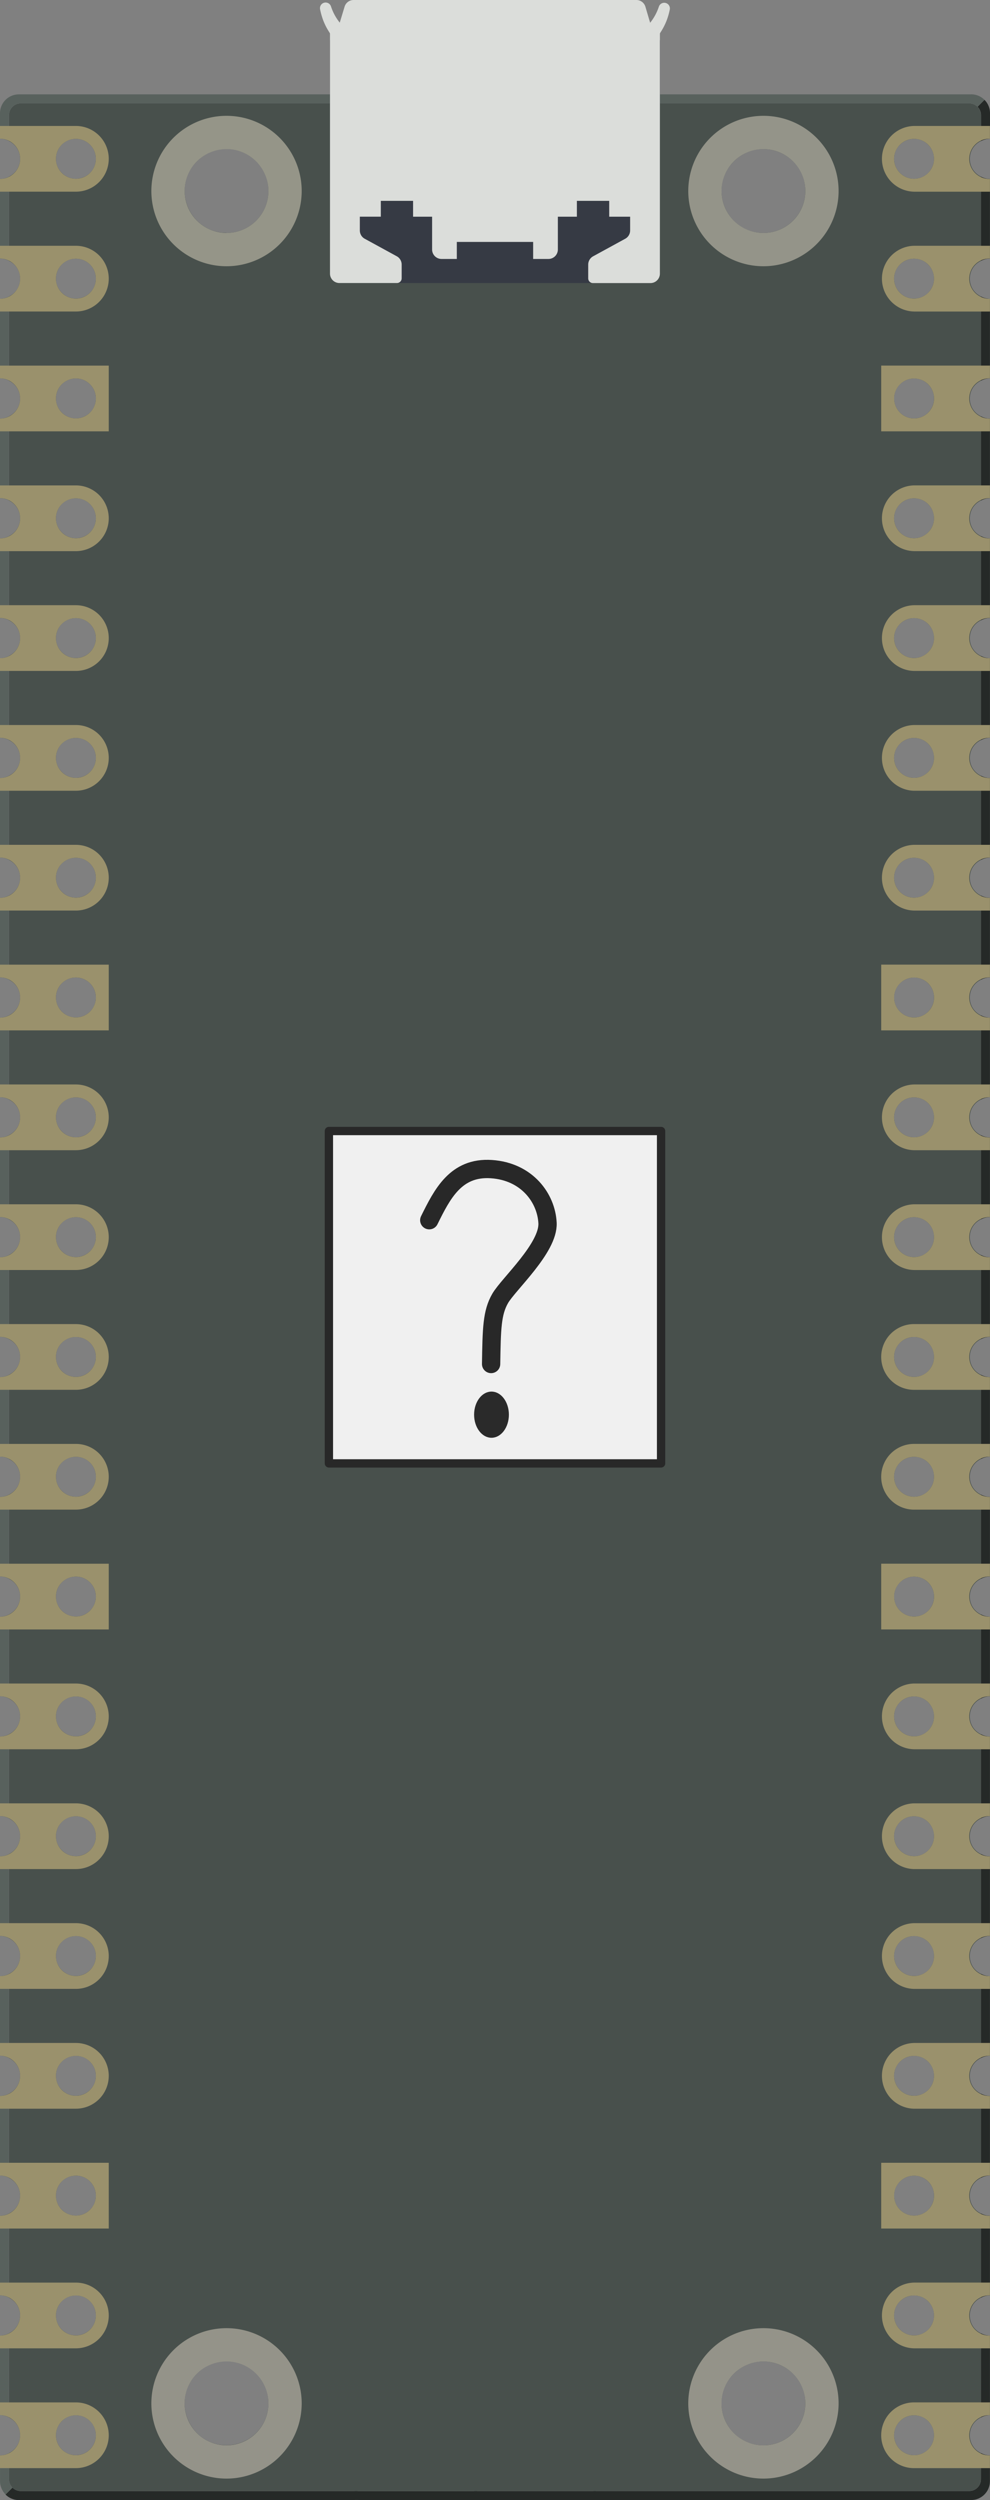 <?xml version="1.0" encoding="UTF-8" standalone="no"?>
<svg
   viewBox="0 0 59.532 150.242"
   version="1.1"
   id="svg194"
   sodipodi:docname="unknown.svg"
   inkscape:export-filename="unknown2.svg"
   inkscape:export-xdpi="383.79346"
   inkscape:export-ydpi="383.79346"
   width="59.532"
   height="150.242"
   inkscape:version="1.3.2 (091e20ef0f, 2023-11-25, custom)"
   xmlns:inkscape="http://www.inkscape.org/namespaces/inkscape"
   xmlns:sodipodi="http://sodipodi.sourceforge.net/DTD/sodipodi-0.dtd"
   xmlns="http://www.w3.org/2000/svg"
   xmlns:svg="http://www.w3.org/2000/svg">
  <rect x="0" y="0" width="59.532" height="150.242" fill="#808080" stroke="none"/>
  <defs
     id="defs194">
    <linearGradient
       id="swatch196"
       inkscape:swatch="solid">
      <stop
         style="stop-color:#282828;stop-opacity:1;"
         offset="0"
         id="stop196" />
    </linearGradient>
    <inkscape:path-effect
       effect="bspline"
       id="path-effect196"
       is_visible="true"
       lpeversion="1.3"
       weight="33.333"
       steps="2"
       helper_size="0"
       apply_no_weight="true"
       apply_with_weight="true"
       only_selected="false"
       uniform="false" />
  </defs>
  <sodipodi:namedview
     id="namedview194"
     pagecolor="#ffffff"
     bordercolor="#000000"
     borderopacity="0.25"
     inkscape:showpageshadow="2"
     inkscape:pageopacity="0.0"
     inkscape:pagecheckerboard="0"
     inkscape:deskcolor="#d1d1d1"
     inkscape:zoom="10.485315"
     inkscape:cx="-31.234158"
     inkscape:cy="77.87081"
     inkscape:window-width="3840"
     inkscape:window-height="2102"
     inkscape:window-x="0"
     inkscape:window-y="58"
     inkscape:window-maximized="1"
     inkscape:current-layer="svg194" />
  <path
     d="m 59.529,15.537 v -4.782 0 a 1.18,1.18 0 0 1 -0.54,-0.143 v 5.068 a 1.177,1.177 0 0 1 0.54,-0.143 z"
     style="fill:#252927;fill-opacity:1"
     id="path1"
     inkscape:export-filename="path1.svg"
     inkscape:export-xdpi="96"
     inkscape:export-ydpi="96" />
  <path
     d="m 59.529,22.738 v -4.782 0 a 1.18,1.18 0 0 1 -0.54,-0.143 v 5.068 a 1.165,1.165 0 0 1 0.54,-0.143 z"
     style="fill:#252927;fill-opacity:1"
     id="path2" />
  <path
     d="m 59.529,29.938 v -4.78 0 a 1.18,1.18 0 0 1 -0.54,-0.143 v 5.066 a 1.177,1.177 0 0 1 0.54,-0.143 z"
     style="fill:#252927;fill-opacity:1"
     id="path3" />
  <path
     d="m 59.529,37.137 v -4.78 0 a 1.18,1.18 0 0 1 -0.54,-0.143 v 5.066 a 1.177,1.177 0 0 1 0.54,-0.143 z"
     style="fill:#252927;fill-opacity:1"
     id="path4" />
  <path
     d="m 59.529,44.336 v -4.78 0 a 1.18,1.18 0 0 1 -0.54,-0.143 v 5.066 a 1.177,1.177 0 0 1 0.54,-0.143 z"
     style="fill:#252927;fill-opacity:1"
     id="path5" />
  <path
     d="m 59.529,51.536 v -4.78 0 a 1.181,1.181 0 0 1 -0.54,-0.144 v 5.067 a 1.177,1.177 0 0 1 0.54,-0.143 z"
     style="fill:#252927;fill-opacity:1"
     id="path6" />
  <path
     d="m 59.529,58.736 v -4.781 0 a 1.18,1.18 0 0 1 -0.54,-0.143 v 5.067 a 1.177,1.177 0 0 1 0.54,-0.143 z"
     style="fill:#252927;fill-opacity:1"
     id="path7" />
  <path
     d="m 59.529,65.936 v -4.781 0 a 1.18,1.18 0 0 1 -0.54,-0.143 v 5.067 a 1.177,1.177 0 0 1 0.54,-0.143 z"
     style="fill:#252927;fill-opacity:1"
     id="path8" />
  <path
     d="m 59.529,73.137 v -4.781 0 a 1.18,1.18 0 0 1 -0.54,-0.143 v 5.067 a 1.177,1.177 0 0 1 0.54,-0.143 z"
     style="fill:#252927;fill-opacity:1"
     id="path9" />
  <path
     d="m 59.529,80.337 v -4.781 0 a 1.18,1.18 0 0 1 -0.54,-0.143 v 5.066 a 1.177,1.177 0 0 1 0.54,-0.143 v 0"
     style="fill:#252927;fill-opacity:1"
     id="path10" />
  <path
     d="m 59.529,87.536 v -4.78 0 a 1.181,1.181 0 0 1 -0.54,-0.144 v 5.067 a 1.177,1.177 0 0 1 0.54,-0.143 z"
     style="fill:#252927;fill-opacity:1"
     id="path11" />
  <path
     d="m 59.529,94.736 v -4.781 0 a 1.18,1.18 0 0 1 -0.54,-0.143 v 5.067 a 1.177,1.177 0 0 1 0.54,-0.143 z"
     style="fill:#252927;fill-opacity:1"
     id="path12" />
  <path
     d="m 59.529,101.936 v -4.781 0 a 1.18,1.18 0 0 1 -0.54,-0.143 V 102.079 a 1.177,1.177 0 0 1 0.54,-0.143 z"
     style="fill:#252927;fill-opacity:1"
     id="path13" />
  <path
     d="m 59.529,109.137 v -4.781 0 a 1.18,1.18 0 0 1 -0.54,-0.143 v 5.067 a 1.177,1.177 0 0 1 0.54,-0.143 z"
     style="fill:#252927;fill-opacity:1"
     id="path14" />
  <path
     d="m 59.529,116.337 v -4.781 0 a 1.18,1.18 0 0 1 -0.54,-0.143 v 5.066 a 1.176,1.176 0 0 1 0.54,-0.142 z"
     style="fill:#252927;fill-opacity:1"
     id="path15" />
  <path
     d="m 59.529,123.537 v -4.781 0 a 1.169,1.169 0 0 1 -0.54,-0.144 v 5.067 a 1.176,1.176 0 0 1 0.54,-0.142 v 0"
     style="fill:#252927;fill-opacity:1"
     id="path16" />
  <path
     d="m 59.529,130.736 v -4.781 0 a 1.18,1.18 0 0 1 -0.54,-0.143 v 5.067 a 1.177,1.177 0 0 1 0.54,-0.143 z"
     style="fill:#252927;fill-opacity:1"
     id="path17" />
  <path
     d="m 59.529,137.936 v -4.781 0 a 1.18,1.18 0 0 1 -0.54,-0.143 v 5.067 a 1.177,1.177 0 0 1 0.54,-0.143 z"
     style="fill:#252927;fill-opacity:1"
     id="path18" />
  <path
     d="m 59.529,145.136 v -4.78 0 a 1.18,1.18 0 0 1 -0.54,-0.143 v 5.065 a 1.176,1.176 0 0 1 0.54,-0.142 z"
     style="fill:#252927;fill-opacity:1"
     id="path19" />
  <path
     d="m 59.529,147.555 v 0 c -0.189,-0.004 -0.374,-0.053 -0.54,-0.143 v 1.577 c 0,0.392 -0.317,0.709 -0.709,0.709 H 35.684 c 0.09,0.166 -0.052,0.355 -0.048,0.544 L 58.394,150.238 c 0.627,-1.1e-4 1.135,-0.508 1.134,-1.135 v -1.549 z"
     style="fill:#252927;fill-opacity:1"
     id="path20"
     sodipodi:nodetypes="cscssccsccc" />
  <path
     d="m 21.317,149.702 c 0.083,0.186 -0.038,0.342 -0.035,0.532 l 9.719,0.008 c 0.003,-0.189 -2.395,-0.375 -2.305,-0.541 z"
     style="fill:#252927;fill-opacity:1"
     id="path21"
     sodipodi:nodetypes="ccccc" />
  <path
     d="m 28.517,149.7 c 0.09,0.166 -0.159,0.352 -0.155,0.541 h 7.34 c 0.003,-0.189 0.052,-0.375 0.142,-0.541 z"
     style="fill:#252927;fill-opacity:1"
     id="path22"
     sodipodi:nodetypes="ccccc" />
  <path
     d="m 59.2,6 -0.416,0.417 a 0.707,0.707 0 0 1 0.208,0.5 v 1.563 a 1.177,1.177 0 0 1 0.54,-0.143 v 0 -1.532 a 1.126,1.126 0 0 0 -0.332,-0.805"
     style="fill:#252927;fill-opacity:1"
     id="path23" />
  <path
     d="M 21.5,149.7 H 1.251 a 0.708,0.708 0 0 1 -0.5,-0.208 l -0.417,0.417 a 1.134,1.134 0 0 0 0.8,0.332 h 20.221 a 1.178,1.178 0 0 1 0.143,-0.541"
     style="fill:#252927;fill-opacity:1"
     id="path24" />
  <path
     d="m 0.542,6.921 v 1.558 c 0.407,0.2 0.666,0.613 0.67,1.067 -0.004,0.453 -0.263,0.866 -0.67,1.066 v 5.069 c 0.893,0.43 0.893,1.702 0,2.132 v 5.068 c 0.407,0.2 0.666,0.613 0.67,1.066 -0.003,0.454 -0.263,0.867 -0.67,1.068 v 5.065 c 0.407,0.2 0.666,0.613 0.67,1.067 -0.004,0.454 -0.263,0.867 -0.67,1.067 v 5.065 c 0.407,0.201 0.667,0.614 0.67,1.068 -0.004,0.453 -0.263,0.866 -0.67,1.066 v 5.066 c 0.407,0.201 0.667,0.614 0.67,1.068 -0.004,0.453 -0.263,0.866 -0.67,1.066 v 5.067 c 0.407,0.2 0.666,0.613 0.67,1.066 -0.004,0.454 -0.263,0.867 -0.67,1.067 v 5.067 c 0.407,0.2 0.666,0.613 0.67,1.066 -0.005,0.454 -0.264,0.866 -0.67,1.068 v 5.066 c 0.407,0.2 0.666,0.613 0.67,1.066 -0.004,0.454 -0.263,0.867 -0.67,1.067 v 5.066 c 0.407,0.201 0.667,0.614 0.67,1.068 -0.004,0.453 -0.263,0.866 -0.67,1.066 v 5.066 c 0.407,0.201 0.667,0.614 0.67,1.068 -0.004,0.453 -0.263,0.866 -0.67,1.066 v 5.067 c 0.407,0.2 0.666,0.613 0.67,1.066 -0.004,0.454 -0.263,0.867 -0.67,1.067 v 5.067 c 0.407,0.2 0.666,0.613 0.67,1.066 -0.005,0.454 -0.264,0.866 -0.67,1.068 V 102.08 c 0.407,0.2 0.666,0.613 0.67,1.066 -0.004,0.454 -0.263,0.867 -0.67,1.067 v 5.066 c 0.407,0.201 0.667,0.614 0.67,1.068 -0.004,0.453 -0.263,0.866 -0.67,1.066 v 5.066 c 0.407,0.201 0.667,0.614 0.67,1.068 -0.004,0.453 -0.263,0.866 -0.67,1.066 v 5.067 c 0.407,0.2 0.666,0.613 0.67,1.066 -0.004,0.454 -0.263,0.867 -0.67,1.067 v 5.067 c 0.407,0.2 0.666,0.613 0.67,1.066 -0.003,0.454 -0.263,0.867 -0.67,1.068 v 5.066 c 0.407,0.2 0.666,0.613 0.67,1.066 -0.004,0.454 -0.263,0.867 -0.67,1.067 v 5.065 c 0.407,0.201 0.667,0.614 0.67,1.068 -0.004,0.453 -0.263,0.866 -0.67,1.066 v 1.577 c -3.9e-7,0.391 0.318,0.709 0.709,0.708 h 57.028 c 0.391,0 0.708,-0.317 0.708,-0.708 v -1.577 c -0.893,-0.431 -0.893,-1.703 0,-2.134 v -5.064 c -0.893,-0.431 -0.893,-1.703 0,-2.134 v -5.066 c -0.893,-0.431 -0.893,-1.703 0,-2.134 v -5.067 c -0.891,-0.432 -0.891,-1.701 0,-2.133 v -5.067 c -0.893,-0.431 -0.893,-1.703 0,-2.134 v -5.065 c -0.893,-0.431 -0.893,-1.703 0,-2.134 v -5.066 c -0.893,-0.431 -0.893,-1.703 0,-2.134 v -5.066 c -0.893,-0.431 -0.893,-1.703 0,-2.134 v -5.067 c -0.891,-0.432 -0.891,-1.701 0,-2.133 v -5.067 c -0.893,-0.431 -0.893,-1.703 0,-2.134 v -5.065 c -0.893,-0.431 -0.893,-1.703 0,-2.134 v -5.066 c -0.893,-0.431 -0.893,-1.703 0,-2.134 v -5.066 c -0.893,-0.431 -0.893,-1.703 0,-2.134 v -5.067 c -0.891,-0.432 -0.891,-1.701 0,-2.133 v -5.067 c -0.891,-0.432 -0.891,-1.701 0,-2.133 v -5.066 c -0.893,-0.431 -0.893,-1.703 0,-2.134 v -5.066 c -0.893,-0.431 -0.893,-1.703 0,-2.134 v -5.065 c -0.893,-0.431 -0.893,-1.703 0,-2.134 v -5.068 c -0.892,-0.431 -0.892,-1.701 0,-2.132 v -5.069 c -0.891,-0.432 -0.891,-1.701 0,-2.133 v -1.558 c 5.53e-4,-0.391 -0.317,-0.709 -0.708,-0.709 H 1.251 c -0.392,-5.538e-4 -0.71,0.317 -0.709,0.709 M 4.565,147.542 c -1.069,0 -1.604,-1.293 -0.848,-2.048 C 4.472,144.738 5.765,145.273 5.765,146.342 c 0,0.663 -0.537,1.2 -1.2,1.2 m 1.2,-8.4 c 0,1.069 -1.293,1.604 -2.048,0.848 C 2.961,139.235 3.496,137.942 4.565,137.942 c 0.663,0 1.2,0.537 1.2,1.2 m 0,-7.2 c 0,1.069 -1.293,1.604 -2.048,0.848 C 2.961,132.035 3.496,130.742 4.565,130.742 c 0.663,0 1.2,0.537 1.2,1.2 m 0,-7.2 c 0,1.069 -1.293,1.604 -2.048,0.848 C 2.961,124.835 3.496,123.542 4.565,123.542 c 0.663,0 1.2,0.537 1.2,1.2 m 0,-7.2 c 0,1.069 -1.293,1.604 -2.048,0.848 C 2.961,117.635 3.496,116.342 4.565,116.342 c 0.663,0 1.2,0.537 1.2,1.2 m 0,-7.2 c 0,1.069 -1.293,1.604 -2.048,0.848 C 2.961,110.435 3.496,109.142 4.565,109.142 c 0.663,0 1.2,0.537 1.2,1.2 m 0,-7.2 c 0,1.069 -1.293,1.604 -2.048,0.848 C 2.961,103.235 3.496,101.942 4.565,101.942 c 0.663,0 1.2,0.537 1.2,1.2 m 0,-7.2 c 0,1.069 -1.293,1.604 -2.048,0.848 C 2.961,96.035 3.496,94.742 4.565,94.742 c 0.663,0 1.2,0.537 1.2,1.2 m 0,-7.2 c 0,1.069 -1.293,1.604 -2.048,0.848 C 2.961,88.835 3.496,87.542 4.565,87.542 c 0.663,0 1.2,0.537 1.2,1.2 m 0,-7.2 c 0,1.069 -1.293,1.604 -2.048,0.848 C 2.961,81.635 3.496,80.342 4.565,80.342 c 0.663,0 1.2,0.537 1.2,1.2 m 0,-7.2 c 0,1.069 -1.293,1.604 -2.048,0.848 C 2.961,74.435 3.496,73.142 4.565,73.142 c 0.663,0 1.2,0.537 1.2,1.2 m 0,-7.2 c 0,1.069 -1.293,1.604 -2.048,0.848 C 2.961,67.235 3.496,65.942 4.565,65.942 c 0.663,0 1.2,0.537 1.2,1.2 m 0,-7.2 c 0,1.069 -1.293,1.604 -2.048,0.848 C 2.961,60.035 3.496,58.742 4.565,58.742 c 0.663,0 1.2,0.537 1.2,1.2 m 0,-7.2 c 0,1.069 -1.293,1.604 -2.048,0.848 C 2.961,52.835 3.496,51.542 4.565,51.542 c 0.663,0 1.2,0.537 1.2,1.2 m 0,-7.2 c 0,1.069 -1.293,1.604 -2.048,0.848 C 2.961,45.635 3.496,44.342 4.565,44.342 c 0.663,0 1.2,0.537 1.2,1.2 m 0,-7.2 c 0,1.069 -1.293,1.604 -2.048,0.848 C 2.961,38.435 3.496,37.142 4.565,37.142 c 0.663,0 1.2,0.537 1.2,1.2 m 0,-7.2 c 0,1.069 -1.293,1.604 -2.048,0.848 C 2.961,31.235 3.496,29.942 4.565,29.942 c 0.663,0 1.2,0.537 1.2,1.2 m 0,-7.2 c 0,1.069 -1.293,1.604 -2.048,0.848 C 2.961,24.035 3.496,22.742 4.565,22.742 c 0.663,0 1.2,0.537 1.2,1.2 m 0,-7.2 c 0,1.069 -1.293,1.604 -2.048,0.848 C 2.961,16.835 3.496,15.542 4.565,15.542 c 0.663,0 1.2,0.537 1.2,1.2 m 0,-7.2 C 5.765,10.611 4.472,11.146 3.717,10.39 2.961,9.635 3.496,8.342 4.565,8.342 c 0.663,0 1.2,0.537 1.2,1.2 M 13.625,146.942 c -2.246,8.9e-4 -3.371,-2.714 -1.783,-4.302 1.588,-1.588 4.303,-0.463 4.302,1.783 -0.002,1.391 -1.128,2.517 -2.519,2.519 m 0,-132.95 c -2.244,0 -3.368,-2.713 -1.781,-4.3 1.586,-1.587 4.3,-0.464 4.3,1.78 0.003,1.395 -1.127,2.528 -2.522,2.528 M 53.765,146.345 c 0,-1.069 1.293,-1.604 2.048,-0.848 0.756,0.756 0.221,2.048 -0.848,2.048 -0.663,0 -1.2,-0.537 -1.2,-1.2 m 0,-7.2 c 0,-1.069 1.293,-1.604 2.048,-0.848 0.756,0.756 0.221,2.048 -0.848,2.048 -0.663,0 -1.2,-0.537 -1.2,-1.2 m 0,-7.2 c 0,-1.069 1.293,-1.604 2.048,-0.848 0.756,0.756 0.221,2.048 -0.848,2.048 -0.663,0 -1.2,-0.537 -1.2,-1.2 m 0,-7.2 c 0,-1.069 1.293,-1.604 2.048,-0.848 0.756,0.756 0.221,2.048 -0.848,2.048 -0.663,0 -1.2,-0.537 -1.2,-1.2 m 0,-7.2 c 0,-1.069 1.293,-1.604 2.048,-0.848 0.756,0.756 0.221,2.048 -0.848,2.048 -0.663,0 -1.2,-0.537 -1.2,-1.2 m 0,-7.2 c 0,-1.069 1.293,-1.604 2.048,-0.848 0.756,0.756 0.221,2.048 -0.848,2.048 -0.663,0 -1.2,-0.537 -1.2,-1.2 m 0,-7.2 c 0,-1.069 1.293,-1.604 2.048,-0.848 0.756,0.756 0.221,2.048 -0.848,2.048 -0.663,0 -1.2,-0.537 -1.2,-1.2 m 0,-7.2 c 0,-1.069 1.293,-1.604 2.048,-0.848 0.756,0.756 0.221,2.048 -0.848,2.048 -0.663,0 -1.2,-0.537 -1.2,-1.2 m 0,-7.2 c 0,-1.069 1.293,-1.604 2.048,-0.848 0.756,0.756 0.221,2.048 -0.848,2.048 -0.663,0 -1.2,-0.537 -1.2,-1.2 m 0,-7.2 c 0,-1.069 1.293,-1.604 2.048,-0.848 0.756,0.756 0.221,2.048 -0.848,2.048 -0.663,0 -1.2,-0.537 -1.2,-1.2 m 0,-7.2 c 0,-1.069 1.293,-1.604 2.048,-0.848 0.756,0.756 0.221,2.048 -0.848,2.048 -0.663,0 -1.2,-0.537 -1.2,-1.2 m 0,-7.2 c 0,-1.069 1.293,-1.604 2.048,-0.848 0.756,0.756 0.221,2.048 -0.848,2.048 -0.663,0 -1.2,-0.537 -1.2,-1.2 m 0,-7.2 c 0,-1.069 1.293,-1.604 2.048,-0.848 0.756,0.756 0.221,2.048 -0.848,2.048 -0.663,0 -1.2,-0.537 -1.2,-1.2 m 0,-7.2 c 0,-1.069 1.293,-1.604 2.048,-0.848 0.756,0.756 0.221,2.048 -0.848,2.048 -0.663,0 -1.2,-0.537 -1.2,-1.2 m 0,-7.2 c 0,-1.069 1.293,-1.604 2.048,-0.848 0.756,0.756 0.221,2.048 -0.848,2.048 -0.663,0 -1.2,-0.537 -1.2,-1.2 m 0,-7.2 c 0,-1.069 1.293,-1.604 2.048,-0.848 0.756,0.756 0.221,2.048 -0.848,2.048 -0.663,0 -1.2,-0.537 -1.2,-1.2 m 0,-7.2 c 0,-1.069 1.293,-1.604 2.048,-0.848 0.756,0.756 0.221,2.048 -0.848,2.048 -0.663,0 -1.2,-0.537 -1.2,-1.2 m 0,-7.2 c 0,-1.069 1.293,-1.604 2.048,-0.848 0.756,0.756 0.221,2.048 -0.848,2.048 -0.663,0 -1.2,-0.537 -1.2,-1.2 m 0,-7.2 c 0,-1.069 1.293,-1.604 2.048,-0.848 0.756,0.756 0.221,2.048 -0.848,2.048 -0.663,0 -1.2,-0.537 -1.2,-1.2 m 0,-7.2 c 0,-1.069 1.293,-1.604 2.048,-0.848 0.756,0.756 0.221,2.048 -0.848,2.048 -0.663,0 -1.2,-0.537 -1.2,-1.2 M 45.908,146.949 c -2.246,8.9e-4 -3.371,-2.714 -1.783,-4.302 1.588,-1.588 4.303,-0.463 4.302,1.783 -0.002,1.391 -1.128,2.517 -2.519,2.519 m 0,-132.95 c -2.244,0 -3.368,-2.713 -1.781,-4.3 1.586,-1.587 4.3,-0.464 4.3,1.78 -5.51e-4,1.391 -1.128,2.519 -2.519,2.521"
     style="fill:#48504c;fill-opacity:1"
     id="path25"
     sodipodi:nodetypes="ccccccccccccccccccccccccccccccccccccccccccccccccccccccccccccscsscccccccccccccccccccccccccccccccccccccccccccccssccssccssccssccssccssccssccssccssccssccssccssccssccssccssccssccssccssccssccssccscccscccssccssccssccssccssccssccssccssccssccssccssccssccssccssccssccssccssccssccssccssccscccscc" />
  <path
     d="M 58.4,5.671 H 1.134 A 1.134,1.134 0 0 0 0,6.805 v 1.531 0 a 1.162,1.162 0 0 1 0.54,0.144 v -1.559 a 0.709,0.709 0 0 1 0.709,-0.709 h 57.03 a 0.7,0.7 0 0 1 0.5,0.208 l 0.421,-0.42 a 1.131,1.131 0 0 0 -0.8,-0.332"
     style="fill:#58615d;fill-opacity:1"
     id="path26" />
  <path
     d="m 0,17.956 v 4.782 0 a 1.158,1.158 0 0 1 0.54,0.143 v -5.068 a 1.17,1.17 0 0 1 -0.54,0.143 z"
     style="fill:#58615d;fill-opacity:1"
     id="path27" />
  <path
     d="m 0,25.156 v 4.781 0 a 1.17,1.17 0 0 1 0.54,0.143 v -5.067 a 1.158,1.158 0 0 1 -0.54,0.143 v 0"
     style="fill:#58615d;fill-opacity:1"
     id="path28" />
  <path
     d="m 0,32.356 v 4.781 0 a 1.169,1.169 0 0 1 0.54,0.142 v -5.065 a 1.169,1.169 0 0 1 -0.54,0.142 z"
     style="fill:#58615d;fill-opacity:1"
     id="path29" />
  <path
     d="m 0,39.556 v 4.781 0 a 1.17,1.17 0 0 1 0.54,0.143 v -5.067 a 1.17,1.17 0 0 1 -0.54,0.143 z"
     style="fill:#58615d;fill-opacity:1"
     id="path30" />
  <path
     d="m 0,46.755 v 4.781 0 a 1.17,1.17 0 0 1 0.54,0.143 v -5.067 a 1.159,1.159 0 0 1 -0.54,0.144 z"
     style="fill:#58615d;fill-opacity:1"
     id="path31" />
  <path
     d="m 0,53.955 v 4.781 0 a 1.17,1.17 0 0 1 0.54,0.143 v -5.067 a 1.17,1.17 0 0 1 -0.54,0.143 z"
     style="fill:#58615d;fill-opacity:1"
     id="path32" />
  <path
     d="m 0,61.155 v 4.781 0 a 1.17,1.17 0 0 1 0.54,0.143 v -5.067 a 1.17,1.17 0 0 1 -0.54,0.143 z"
     style="fill:#58615d;fill-opacity:1"
     id="path33" />
  <path
     d="m 0,68.355 v 4.781 0 a 1.17,1.17 0 0 1 0.54,0.143 v -5.067 a 1.17,1.17 0 0 1 -0.54,0.143 z"
     style="fill:#58615d;fill-opacity:1"
     id="path34" />
  <path
     d="m 0,75.556 v 4.781 0 a 1.17,1.17 0 0 1 0.54,0.143 v -5.067 a 1.17,1.17 0 0 1 -0.54,0.143 z"
     style="fill:#58615d;fill-opacity:1"
     id="path35" />
  <path
     d="m 0,82.755 v 4.781 0 a 1.17,1.17 0 0 1 0.54,0.143 v -5.067 a 1.159,1.159 0 0 1 -0.54,0.144 z"
     style="fill:#58615d;fill-opacity:1"
     id="path36" />
  <path
     d="m 0,89.955 v 4.781 0 a 1.17,1.17 0 0 1 0.54,0.143 v -5.067 a 1.17,1.17 0 0 1 -0.54,0.143 z"
     style="fill:#58615d;fill-opacity:1"
     id="path37" />
  <path
     d="m 0,97.155 v 4.781 0 a 1.17,1.17 0 0 1 0.54,0.143 v -5.067 a 1.17,1.17 0 0 1 -0.54,0.143 z"
     style="fill:#58615d;fill-opacity:1"
     id="path38" />
  <path
     d="m 0,104.355 v 4.781 0 a 1.17,1.17 0 0 1 0.54,0.143 v -5.067 A 1.17,1.17 0 0 1 0,104.355 Z"
     style="fill:#58615d;fill-opacity:1"
     id="path39" />
  <path
     d="m 0,111.556 v 4.781 0 a 1.17,1.17 0 0 1 0.54,0.143 v -5.067 A 1.17,1.17 0 0 1 0,111.556 Z"
     style="fill:#58615d;fill-opacity:1"
     id="path40" />
  <path
     d="m 0,118.755 v 4.781 0 a 1.17,1.17 0 0 1 0.54,0.143 v -5.066 A 1.17,1.17 0 0 1 0,118.756 Z"
     style="fill:#58615d;fill-opacity:1"
     id="path41" />
  <path
     d="m 0,125.955 v 4.781 0 a 1.17,1.17 0 0 1 0.54,0.143 v -5.067 A 1.17,1.17 0 0 1 0,125.955 Z"
     style="fill:#58615d;fill-opacity:1"
     id="path42" />
  <path
     d="m 0,133.155 v 4.781 0 a 1.17,1.17 0 0 1 0.54,0.143 v -5.067 A 1.17,1.17 0 0 1 0,133.155 Z"
     style="fill:#58615d;fill-opacity:1"
     id="path43" />
  <path
     d="m 0,140.355 v 4.78 0 a 1.17,1.17 0 0 1 0.54,0.143 v -5.066 A 1.17,1.17 0 0 1 0,140.355 Z"
     style="fill:#58615d;fill-opacity:1"
     id="path44" />
  <path
     d="m 0,10.755 v 4.782 0 a 1.159,1.159 0 0 1 0.54,0.144 v -5.069 a 1.158,1.158 0 0 1 -0.54,0.143 z"
     style="fill:#58615d;fill-opacity:1"
     id="path45" />
  <path
     d="m 0.333,149.906 0.416,-0.417 a 0.708,0.708 0 0 1 -0.207,-0.5 v -1.576 a 1.177,1.177 0 0 1 -0.541,0.142 v 1.545 a 1.134,1.134 0 0 0 0.332,0.8"
     style="fill:#58615d;fill-opacity:1"
     id="path46" />
  <path
     d="m 6.54,16.745 a 1.977,1.977 0 0 0 -1.975,-1.975 H 0 v 0.766 0 a 1.21,1.21 0 0 1 1.209,1.209 1.211,1.211 0 0 1 -1.209,1.21 v 0 0.765 h 4.565 a 1.977,1.977 0 0 0 1.975,-1.975 m -1.975,1.2 a 1.2,1.2 0 1 1 1.2,-1.2 1.2,1.2 0 0 1 -1.2,1.2"
     style="fill:#9a916c"
     id="path47" />
  <path
     d="M 6.54,21.971 H 0 v 0.766 0 a 1.211,1.211 0 0 1 1.209,1.21 1.21,1.21 0 0 1 -1.209,1.209 v 0 0.765 h 6.54 z m -1.975,3.172 a 1.2,1.2 0 1 1 1.2,-1.2 1.2,1.2 0 0 1 -1.2,1.2"
     style="fill:#9a916c"
     id="path48" />
  <path
     d="m 6.54,31.146 a 1.978,1.978 0 0 0 -1.975,-1.976 H 0 v 0.766 0 a 1.21,1.21 0 0 1 0,2.42 v 0 0.765 h 4.565 a 1.978,1.978 0 0 0 1.975,-1.975 m -1.975,1.2 a 1.2,1.2 0 1 1 1.2,-1.2 1.2,1.2 0 0 1 -1.2,1.2"
     style="fill:#9a916c"
     id="path49" />
  <path
     d="m 6.54,38.345 a 1.978,1.978 0 0 0 -1.975,-1.976 H 0 v 0.766 0 a 1.211,1.211 0 0 1 1.209,1.21 1.21,1.21 0 0 1 -1.209,1.209 v 0 0.765 h 4.565 a 1.976,1.976 0 0 0 1.975,-1.974 m -1.975,1.2 a 1.2,1.2 0 1 1 1.2,-1.2 1.2,1.2 0 0 1 -1.2,1.2"
     style="fill:#9a916c"
     id="path50" />
  <path
     d="m 6.54,45.545 a 1.978,1.978 0 0 0 -1.975,-1.976 H 0 v 0.766 0 a 1.211,1.211 0 0 1 1.209,1.21 1.21,1.21 0 0 1 -1.209,1.209 v 0 0.765 h 4.565 a 1.976,1.976 0 0 0 1.975,-1.974 m -1.975,1.2 a 1.2,1.2 0 1 1 1.2,-1.2 1.2,1.2 0 0 1 -1.2,1.2"
     style="fill:#9a916c"
     id="path51" />
  <path
     d="m 6.54,52.745 a 1.978,1.978 0 0 0 -1.975,-1.976 H 0 v 0.766 0 a 1.211,1.211 0 0 1 1.209,1.21 1.21,1.21 0 0 1 -1.209,1.209 v 0 0.765 h 4.565 a 1.976,1.976 0 0 0 1.975,-1.974 m -1.975,1.2 a 1.2,1.2 0 1 1 1.2,-1.2 1.2,1.2 0 0 1 -1.2,1.2"
     style="fill:#9a916c"
     id="path52" />
  <path
     d="M 6.54,57.97 H 0 v 0.766 0 a 1.211,1.211 0 0 1 1.209,1.21 1.21,1.21 0 0 1 -1.209,1.209 v 0 0.765 h 6.54 z m -1.975,3.172 a 1.2,1.2 0 1 1 1.2,-1.2 1.2,1.2 0 0 1 -1.2,1.2"
     style="fill:#9a916c"
     id="path53" />
  <path
     d="m 6.54,67.145 a 1.977,1.977 0 0 0 -1.975,-1.975 H 0 v 0.766 0 a 1.21,1.21 0 0 1 1.209,1.209 1.211,1.211 0 0 1 -1.209,1.21 v 0 0.765 h 4.565 a 1.977,1.977 0 0 0 1.975,-1.975 m -1.975,1.2 a 1.2,1.2 0 1 1 1.2,-1.2 1.2,1.2 0 0 1 -1.2,1.2"
     style="fill:#9a916c"
     id="path54" />
  <path
     d="m 6.54,74.345 a 1.977,1.977 0 0 0 -1.975,-1.975 H 0 v 0.766 0 a 1.21,1.21 0 0 1 1.209,1.209 1.211,1.211 0 0 1 -1.209,1.21 v 0 0.765 h 4.565 a 1.977,1.977 0 0 0 1.975,-1.975 m -1.975,1.2 a 1.2,1.2 0 1 1 1.2,-1.2 1.2,1.2 0 0 1 -1.2,1.2"
     style="fill:#9a916c"
     id="path55" />
  <path
     d="m 6.54,81.545 a 1.977,1.977 0 0 0 -1.975,-1.975 H 0 v 0.766 0 a 1.21,1.21 0 0 1 1.209,1.209 1.211,1.211 0 0 1 -1.209,1.21 v 0 0.765 h 4.565 a 1.977,1.977 0 0 0 1.975,-1.975 m -1.975,1.2 a 1.2,1.2 0 1 1 1.2,-1.2 1.2,1.2 0 0 1 -1.2,1.2"
     style="fill:#9a916c"
     id="path56" />
  <path
     d="m 6.54,88.745 a 1.977,1.977 0 0 0 -1.975,-1.975 H 0 v 0.766 0 a 1.21,1.21 0 0 1 1.209,1.209 1.211,1.211 0 0 1 -1.209,1.21 v 0 0.765 h 4.565 a 1.977,1.977 0 0 0 1.975,-1.975 m -1.975,1.2 a 1.2,1.2 0 1 1 1.2,-1.2 1.2,1.2 0 0 1 -1.2,1.2"
     style="fill:#9a916c"
     id="path57" />
  <path
     d="M 6.54,93.97 H 0 v 0.766 0 a 1.21,1.21 0 0 1 0,2.42 v 0 0.765 h 6.54 z m -1.975,3.173 a 1.2,1.2 0 1 1 1.2,-1.2 1.2,1.2 0 0 1 -1.2,1.2"
     style="fill:#9a916c"
     id="path58" />
  <path
     d="M 6.54,103.146 A 1.978,1.978 0 0 0 4.565,101.17 H 0 v 0.766 0 a 1.211,1.211 0 0 1 1.209,1.21 A 1.21,1.21 0 0 1 0,104.355 v 0 0.766 h 4.565 a 1.978,1.978 0 0 0 1.975,-1.975 m -1.975,1.2 a 1.2,1.2 0 1 1 1.2,-1.2 1.2,1.2 0 0 1 -1.2,1.2"
     style="fill:#9a916c"
     id="path59" />
  <path
     d="M 6.54,110.346 A 1.978,1.978 0 0 0 4.565,108.37 H 0 v 0.766 0 a 1.211,1.211 0 0 1 1.209,1.21 A 1.21,1.21 0 0 1 0,111.555 v 0 0.765 h 4.565 a 1.976,1.976 0 0 0 1.975,-1.974 m -1.975,1.2 a 1.2,1.2 0 1 1 1.2,-1.2 1.2,1.2 0 0 1 -1.2,1.2"
     style="fill:#9a916c"
     id="path60" />
  <path
     d="M 6.54,117.546 A 1.978,1.978 0 0 0 4.565,115.57 H 0 v 0.766 0 a 1.211,1.211 0 0 1 1.209,1.21 A 1.21,1.21 0 0 1 0,118.755 v 0 0.765 h 4.565 a 1.976,1.976 0 0 0 1.975,-1.974 m -1.975,1.2 a 1.2,1.2 0 1 1 1.2,-1.2 1.2,1.2 0 0 1 -1.2,1.2"
     style="fill:#9a916c"
     id="path61" />
  <path
     d="M 6.54,124.746 A 1.978,1.978 0 0 0 4.565,122.77 H 0 v 0.766 0 a 1.211,1.211 0 0 1 1.209,1.21 A 1.21,1.21 0 0 1 0,125.955 v 0 0.765 h 4.565 a 1.976,1.976 0 0 0 1.975,-1.974 m -1.975,1.2 a 1.2,1.2 0 1 1 1.2,-1.2 1.2,1.2 0 0 1 -1.2,1.2"
     style="fill:#9a916c"
     id="path62" />
  <path
     d="M 6.54,129.971 H 0 v 0.766 0 a 1.21,1.21 0 0 1 1.209,1.209 1.211,1.211 0 0 1 -1.209,1.21 v 0 0.765 h 6.54 z m -1.975,3.172 a 1.2,1.2 0 1 1 1.2,-1.2 1.2,1.2 0 0 1 -1.2,1.2"
     style="fill:#9a916c"
     id="path63" />
  <path
     d="M 6.54,139.146 A 1.977,1.977 0 0 0 4.565,137.171 H 0 v 0.766 0 a 1.21,1.21 0 0 1 1.209,1.209 1.211,1.211 0 0 1 -1.209,1.21 v 0 0.765 h 4.565 a 1.977,1.977 0 0 0 1.975,-1.975 m -1.975,1.2 a 1.2,1.2 0 1 1 1.2,-1.2 1.2,1.2 0 0 1 -1.2,1.2"
     style="fill:#9a916c"
     id="path64" />
  <path
     d="M 6.54,146.345 A 1.977,1.977 0 0 0 4.565,144.37 H 0 v 0.766 0 a 1.21,1.21 0 0 1 1.209,1.209 1.211,1.211 0 0 1 -1.209,1.21 v 0 0.765 h 4.565 a 1.977,1.977 0 0 0 1.975,-1.975 m -1.975,1.2 a 1.2,1.2 0 1 1 1.2,-1.2 1.2,1.2 0 0 1 -1.2,1.2"
     style="fill:#9a916c"
     id="path65" />
  <path
     d="m 54.965,18.721 h 4.564 v -0.766 a 1.21,1.21 0 1 1 0,-2.419 v -0.766 h -4.564 a 1.976,1.976 0 0 0 0,3.951 m -1.2,-1.976 a 1.2,1.2 0 1 1 1.2,1.2 1.2,1.2 0 0 1 -1.2,-1.2"
     style="fill:#9a916c"
     id="path66" />
  <path
     d="m 52.99,25.921 h 6.539 v -0.766 a 1.21,1.21 0 1 1 0,-2.419 v -0.766 H 52.99 Z m 0.778,-1.975 a 1.2,1.2 0 1 1 1.2,1.2 1.2,1.2 0 0 1 -1.2,-1.2"
     style="fill:#9a916c"
     id="path67" />
  <path
     d="m 54.965,33.12 h 4.564 v -0.765 a 1.21,1.21 0 1 1 0,-2.419 v -0.767 h -4.564 a 1.976,1.976 0 0 0 0,3.951 m -1.2,-1.975 a 1.2,1.2 0 1 1 1.2,1.2 1.2,1.2 0 0 1 -1.2,-1.2"
     style="fill:#9a916c"
     id="path68" />
  <path
     d="m 54.965,40.32 h 4.564 v -0.766 a 1.21,1.21 0 1 1 0,-2.419 v -0.766 h -4.564 a 1.976,1.976 0 0 0 0,3.951 m -1.2,-1.975 a 1.2,1.2 0 1 1 1.2,1.2 1.2,1.2 0 0 1 -1.2,-1.2"
     style="fill:#9a916c"
     id="path69" />
  <path
     d="m 54.965,47.52 h 4.564 v -0.766 a 1.21,1.21 0 1 1 0,-2.419 v -0.766 h -4.564 a 1.976,1.976 0 0 0 0,3.951 m -1.2,-1.975 a 1.2,1.2 0 1 1 1.2,1.2 1.2,1.2 0 0 1 -1.2,-1.2"
     style="fill:#9a916c"
     id="path70" />
  <path
     d="m 54.965,54.72 h 4.564 v -0.766 a 1.21,1.21 0 1 1 0,-2.419 v -0.766 h -4.564 a 1.976,1.976 0 0 0 0,3.951 m -1.2,-1.975 a 1.2,1.2 0 1 1 1.2,1.2 1.2,1.2 0 0 1 -1.2,-1.2"
     style="fill:#9a916c"
     id="path71" />
  <path
     d="m 52.99,61.92 h 6.539 v -0.766 a 1.21,1.21 0 1 1 0,-2.419 v -0.766 H 52.99 Z m 0.778,-1.975 a 1.2,1.2 0 1 1 1.2,1.2 1.2,1.2 0 0 1 -1.2,-1.2"
     style="fill:#9a916c"
     id="path72" />
  <path
     d="m 54.965,69.121 h 4.564 v -0.766 a 1.21,1.21 0 1 1 0,-2.419 v -0.766 h -4.564 a 1.976,1.976 0 0 0 0,3.951 m -1.2,-1.976 a 1.2,1.2 0 1 1 1.2,1.2 1.2,1.2 0 0 1 -1.2,-1.2"
     style="fill:#9a916c"
     id="path73" />
  <path
     d="m 54.965,76.321 h 4.564 v -0.766 a 1.21,1.21 0 1 1 0,-2.419 v -0.766 h -4.564 a 1.976,1.976 0 0 0 0,3.951 m -1.2,-1.976 a 1.2,1.2 0 1 1 1.2,1.2 1.2,1.2 0 0 1 -1.2,-1.2"
     style="fill:#9a916c"
     id="path74" />
  <path
     d="m 54.965,83.521 h 4.564 v -0.766 a 1.21,1.21 0 1 1 0,-2.419 v -0.767 h -4.564 a 1.976,1.976 0 0 0 0,3.952 m -1.2,-1.976 a 1.2,1.2 0 1 1 1.2,1.2 1.2,1.2 0 0 1 -1.2,-1.2"
     style="fill:#9a916c"
     id="path75" />
  <path
     d="m 54.965,90.721 h 4.564 v -0.767 a 1.21,1.21 0 1 1 0,-2.419 v -0.766 h -4.564 a 1.976,1.976 0 0 0 0,3.952 m -1.2,-1.976 a 1.2,1.2 0 1 1 1.2,1.2 1.2,1.2 0 0 1 -1.2,-1.2"
     style="fill:#9a916c"
     id="path76" />
  <path
     d="m 52.99,97.92 h 6.539 v -0.766 a 1.21,1.21 0 1 1 0,-2.419 v -0.766 H 52.99 Z m 0.778,-1.975 a 1.2,1.2 0 1 1 1.2,1.2 1.2,1.2 0 0 1 -1.2,-1.2"
     style="fill:#9a916c"
     id="path77" />
  <path
     d="m 54.965,105.12 h 4.564 v -0.766 a 1.21,1.21 0 1 1 0,-2.419 v -0.766 h -4.564 a 1.976,1.976 0 0 0 0,3.951 m -1.2,-1.975 a 1.2,1.2 0 1 1 1.2,1.2 1.2,1.2 0 0 1 -1.2,-1.2"
     style="fill:#9a916c"
     id="path78" />
  <path
     d="m 54.965,112.321 h 4.564 v -0.766 a 1.21,1.21 0 1 1 0,-2.419 v -0.766 h -4.564 a 1.976,1.976 0 0 0 0,3.951 m -1.2,-1.975 a 1.2,1.2 0 1 1 1.2,1.2 1.2,1.2 0 0 1 -1.2,-1.2"
     style="fill:#9a916c"
     id="path79" />
  <path
     d="m 54.965,119.521 h 4.564 v -0.766 a 1.21,1.21 0 1 1 0,-2.419 v -0.766 h -4.564 a 1.976,1.976 0 0 0 0,3.951 m -1.2,-1.975 a 1.2,1.2 0 1 1 1.2,1.2 1.2,1.2 0 0 1 -1.2,-1.2"
     style="fill:#9a916c"
     id="path80" />
  <path
     d="m 54.965,126.721 h 4.564 v -0.766 a 1.21,1.21 0 1 1 0,-2.419 v -0.766 h -4.564 a 1.976,1.976 0 0 0 0,3.951 m -1.2,-1.975 a 1.2,1.2 0 1 1 1.2,1.2 1.2,1.2 0 0 1 -1.2,-1.2"
     style="fill:#9a916c"
     id="path81" />
  <path
     d="m 52.99,133.921 h 6.539 v -0.766 a 1.21,1.21 0 1 1 0,-2.419 V 129.97 H 52.99 Z m 0.778,-1.976 a 1.2,1.2 0 1 1 1.2,1.2 1.2,1.2 0 0 1 -1.2,-1.2"
     style="fill:#9a916c"
     id="path82" />
  <path
     d="m 54.965,141.121 h 4.564 v -0.766 a 1.21,1.21 0 1 1 0,-2.419 v -0.766 h -4.564 a 1.976,1.976 0 0 0 0,3.951 m -1.2,-1.976 a 1.2,1.2 0 1 1 1.2,1.2 1.2,1.2 0 0 1 -1.2,-1.2"
     style="fill:#9a916c"
     id="path83" />
  <path
     d="m 54.965,148.321 h 4.564 v -0.766 a 1.21,1.21 0 1 1 0,-2.419 v -0.767 h -4.564 a 1.976,1.976 0 0 0 0,3.952 m -1.2,-1.976 a 1.2,1.2 0 1 1 1.2,1.2 1.2,1.2 0 0 1 -1.2,-1.2"
     style="fill:#9a916c"
     id="path84" />
  <path
     d="m 54.965,11.52 h 4.564 v -0.766 a 1.21,1.21 0 1 1 0,-2.419 v -0.766 h -4.564 a 1.976,1.976 0 0 0 0,3.951 m -1.2,-1.976 a 1.2,1.2 0 1 1 1.2,1.2 1.2,1.2 0 0 1 -1.2,-1.2"
     style="fill:#9a916c"
     id="path88" />
  <path
     d="m 6.54,9.544 a 1.977,1.977 0 0 0 -1.975,-1.975 H 0 v 0.766 0 a 1.21,1.21 0 0 1 1.211,1.209 A 1.211,1.211 0 0 1 0,10.754 v 0 0.765 H 4.565 A 1.977,1.977 0 0 0 6.54,9.544 M 4.565,10.744 a 1.2,1.2 0 1 1 1.2,-1.2 1.2,1.2 0 0 1 -1.2,1.2"
     style="fill:#9a916c"
     id="path89" />
  <path
     d="m 13.622,148.949 a 4.52,4.52 0 1 1 4.52,-4.519 4.524,4.524 0 0 1 -4.52,4.519 m 0,-7.039 a 2.52,2.52 0 1 0 2.52,2.52 2.523,2.523 0 0 0 -2.52,-2.52"
     style="fill:#949389;fill-opacity:1"
     id="path90" />
  <path
     d="m 45.908,148.949 a 4.52,4.52 0 1 1 4.52,-4.519 4.525,4.525 0 0 1 -4.52,4.519 m 0,-7.039 a 2.52,2.52 0 1 0 2.52,2.52 2.523,2.523 0 0 0 -2.52,-2.52"
     style="fill:#949389;fill-opacity:1"
     id="path91" />
  <path
     d="m 13.622,16 a 4.52,4.52 0 1 1 4.52,-4.519 4.524,4.524 0 0 1 -4.52,4.519 m 0,-7.039 a 2.519,2.519 0 1 0 2.52,2.52 2.522,2.522 0 0 0 -2.52,-2.52"
     style="fill:#959588;fill-opacity:1"
     id="path92" />
  <path
     d="m 45.908,16 a 4.52,4.52 0 1 1 4.52,-4.519 4.525,4.525 0 0 1 -4.52,4.519 m 0,-7.039 a 2.519,2.519 0 1 0 2.52,2.52 2.522,2.522 0 0 0 -2.52,-2.52"
     style="fill:#949489;fill-opacity:1"
     id="path93" />
  <rect
     x="19.778"
     y="67.967"
     width="19.975"
     height="19.974"
     style="display:inline;fill:#f0f0f0;fill-opacity:1;stroke:#282828;stroke-width:0.5;stroke-linejoin:round;stroke-dasharray:none;stroke-opacity:1"
     id="rect93" />
  <path
     d="M 39.12,17.009 H 20.411 a 0.567,0.567 0 0 1 -0.567,-0.567 V 2.506 a 0.566,0.566 0 0 1 0.567,-0.566 H 39.12 a 0.566,0.566 0 0 1 0.566,0.566 V 16.442 a 0.567,0.567 0 0 1 -0.566,0.567"
     style="fill:#363a44"
     id="path94" />
  <path
     d="M 21.264,2.3484735e-6 A 0.565,0.565 0 0 0 20.722,0.4 l -0.312,1.03 -0.567,0.57 V 16.441 a 0.567,0.567 0 0 0 0.567,0.568 h 3.46 a 0.284,0.284 0 0 0 0.284,-0.283 v -0.826 a 0.569,0.569 0 0 0 -0.295,-0.5 l -1.926,-1.052 a 0.567,0.567 0 0 1 -0.295,-0.5 v -0.827 H 22.9 v -0.951 h 1.94 v 0.953 h 1.144 v 1.971 a 0.567,0.567 0 0 0 0.567,0.568 h 0.919 v -1.023 h 4.59 v 1.023 h 0.92 a 0.567,0.567 0 0 0 0.566,-0.568 v -1.971 h 1.144 v -0.953 h 1.944 v 0.953 h 1.258 v 0.827 a 0.567,0.567 0 0 1 -0.3,0.5 l -1.921,1.05 a 0.568,0.568 0 0 0 -0.3,0.5 v 0.829 a 0.284,0.284 0 0 0 0.284,0.283 h 3.459 a 0.568,0.568 0 0 0 0.568,-0.568 V 2 l -0.568,-0.567 -0.305,-1.033 A 0.567,0.567 0 0 0 38.266,2.3484735e-6 Z"
     style="fill:#dbddda"
     id="path95" />
  <path
     d="m 20.465,2.883 a 11.555,11.555 0 0 1 -0.729,-1.05 3.83,3.83 0 0 1 -0.3,-0.61 4.275,4.275 0 0 1 -0.184,-0.644 0.34,0.34 0 0 1 0.656,-0.179 v 0 a 3.073,3.073 0 0 0 0.523,0.962 10.972,10.972 0 0 0 0.79,0.865 v 0 a 0.5,0.5 0 1 1 -0.715,0.7 0.515,0.515 0 0 1 -0.043,-0.05"
     style="fill:#dbddda"
     id="path96" />
  <path
     d="m 38.308,2.229 a 10.963,10.963 0 0 0 0.79,-0.864 3.1,3.1 0 0 0 0.522,-0.965 v 0 a 0.34,0.34 0 0 1 0.655,0.179 4.042,4.042 0 0 1 -0.184,0.643 3.826,3.826 0 0 1 -0.3,0.61 11.555,11.555 0 0 1 -0.729,1.05 0.5,0.5 0 1 1 -0.8,-0.6 0.472,0.472 0 0 1 0.041,-0.048 z"
     style="fill:#dbddda"
     id="path97" />
  <path
     style="fill:none;fill-opacity:1;stroke:#282828;stroke-width:1.1;stroke-linecap:round;stroke-linejoin:round;stroke-dasharray:none;stroke-opacity:1"
     d="m 25.625,74.969 c 0.775,-1.564 1.592,-3.215 3.736,-3.071 2.144,0.143 3.305,1.748 3.376,3.241 0.07,1.493 -2.346,3.664 -2.845,4.524 -0.499,0.86 -0.514,1.827 -0.548,3.947"
     id="path196"
     inkscape:path-effect="#path-effect196"
     inkscape:original-d="m 25.625,74.96875 c 0.774718,-1.564334 1.591951,-3.214516 3.25,-6.5625 2.630559,3.634954 3.791594,5.239293 5.15625,7.125 -1.224055,1.099996 -3.64031,3.27136 -4.625,4.15625 -0.01331,0.83499 -0.02873,1.802538 -0.0625,3.921875"
     sodipodi:nodetypes="ccccc"
     transform="translate(0.188,-1.641)" />
  <ellipse
     style="fill:#2a2a2a;fill-opacity:1;stroke:none;stroke-width:2.132;stroke-linecap:round;stroke-linejoin:round;stroke-dasharray:none;stroke-opacity:1"
     id="path198"
     ry="1.388"
     rx="1.046"
     cy="85.014"
     cx="29.555" />
</svg>
